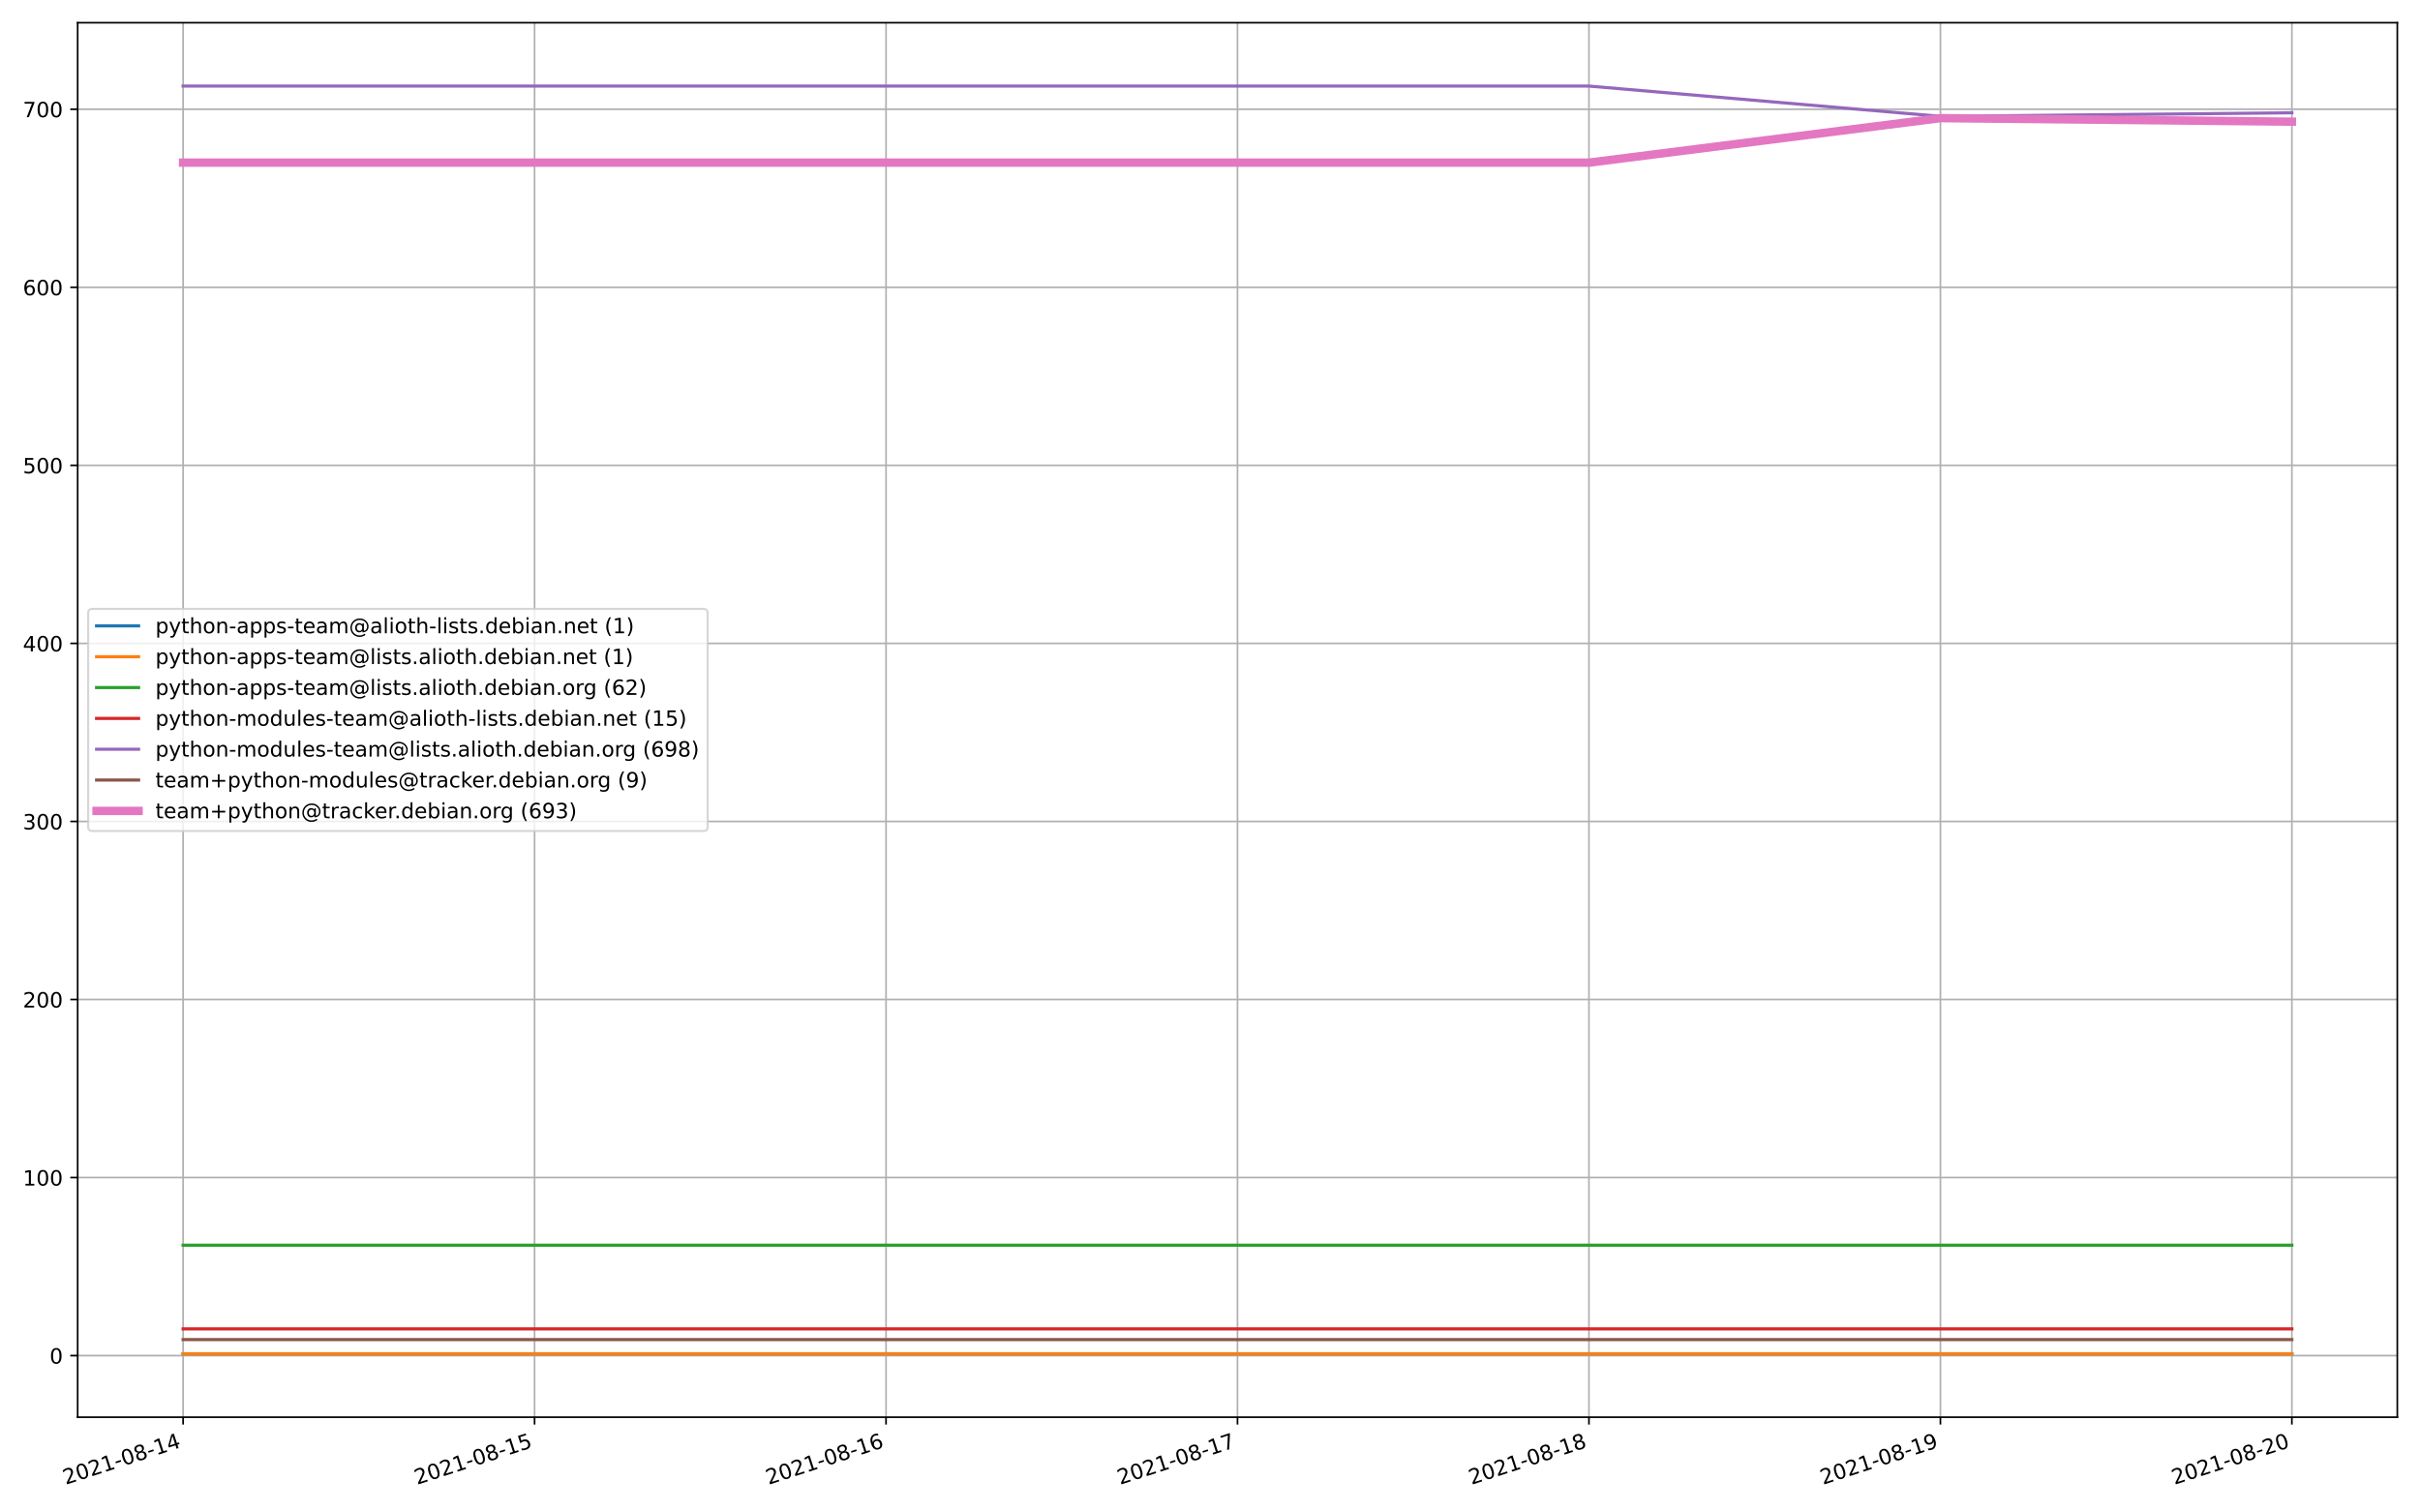 <?xml version="1.0" encoding="utf-8" standalone="no"?>
<!DOCTYPE svg PUBLIC "-//W3C//DTD SVG 1.1//EN"
  "http://www.w3.org/Graphics/SVG/1.1/DTD/svg11.dtd">
<!-- Created with matplotlib (https://matplotlib.org/) -->
<svg height="720pt" version="1.1" viewBox="0 0 1152 720" width="1152pt" xmlns="http://www.w3.org/2000/svg" xmlns:xlink="http://www.w3.org/1999/xlink">
 <defs>
  <style type="text/css">*{stroke-linecap:butt;stroke-linejoin:round;}</style>
 </defs>
 <g id="figure_1">
  <g id="patch_1">
   <path d="M 0 720 
L 1152 720 
L 1152 0 
L 0 0 
z
" style="fill:#ffffff;"/>
  </g>
  <g id="axes_1">
   <g id="patch_2">
    <path d="M 36.97 674.647 
L 1141.2 674.647 
L 1141.2 10.8 
L 36.97 10.8 
z
" style="fill:#ffffff;"/>
   </g>
   <g id="matplotlib.axis_1">
    <g id="xtick_1">
     <g id="line2d_1">
      <path clip-path="url(#pc84944b818)" d="M 87.162 674.647 
L 87.162 10.8 
" style="fill:none;stroke:#b0b0b0;stroke-linecap:square;stroke-width:0.8;"/>
     </g>
     <g id="line2d_2">
      <defs>
       <path d="M 0 0 
L 0 3.5 
" id="m67f6186d24" style="stroke:#000000;stroke-width:0.8;"/>
      </defs>
      <g>
       <use style="stroke:#000000;stroke-width:0.8;" x="87.162" xlink:href="#m67f6186d24" y="674.647"/>
      </g>
     </g>
     <g id="text_1">
      <!-- 2021-08-14 -->
      <g transform="translate(31.248 706.832)rotate(-18)scale(0.1 -0.1)">
       <defs>
        <path d="M 19.188 8.297 
L 53.609 8.297 
L 53.609 0 
L 7.328 0 
L 7.328 8.297 
Q 12.938 14.109 22.625 23.891 
Q 32.328 33.688 34.812 36.531 
Q 39.547 41.844 41.422 45.531 
Q 43.312 49.219 43.312 52.781 
Q 43.312 58.594 39.234 62.25 
Q 35.156 65.922 28.609 65.922 
Q 23.969 65.922 18.812 64.312 
Q 13.672 62.703 7.812 59.422 
L 7.812 69.391 
Q 13.766 71.781 18.938 73 
Q 24.125 74.219 28.422 74.219 
Q 39.75 74.219 46.484 68.547 
Q 53.219 62.891 53.219 53.422 
Q 53.219 48.922 51.531 44.891 
Q 49.859 40.875 45.406 35.406 
Q 44.188 33.984 37.641 27.219 
Q 31.109 20.453 19.188 8.297 
z
" id="DejaVuSans-50"/>
        <path d="M 31.781 66.406 
Q 24.172 66.406 20.328 58.906 
Q 16.5 51.422 16.5 36.375 
Q 16.5 21.391 20.328 13.891 
Q 24.172 6.391 31.781 6.391 
Q 39.453 6.391 43.281 13.891 
Q 47.125 21.391 47.125 36.375 
Q 47.125 51.422 43.281 58.906 
Q 39.453 66.406 31.781 66.406 
z
M 31.781 74.219 
Q 44.047 74.219 50.516 64.516 
Q 56.984 54.828 56.984 36.375 
Q 56.984 17.969 50.516 8.266 
Q 44.047 -1.422 31.781 -1.422 
Q 19.531 -1.422 13.062 8.266 
Q 6.594 17.969 6.594 36.375 
Q 6.594 54.828 13.062 64.516 
Q 19.531 74.219 31.781 74.219 
z
" id="DejaVuSans-48"/>
        <path d="M 12.406 8.297 
L 28.516 8.297 
L 28.516 63.922 
L 10.984 60.406 
L 10.984 69.391 
L 28.422 72.906 
L 38.281 72.906 
L 38.281 8.297 
L 54.391 8.297 
L 54.391 0 
L 12.406 0 
z
" id="DejaVuSans-49"/>
        <path d="M 4.891 31.391 
L 31.203 31.391 
L 31.203 23.391 
L 4.891 23.391 
z
" id="DejaVuSans-45"/>
        <path d="M 31.781 34.625 
Q 24.75 34.625 20.719 30.859 
Q 16.703 27.094 16.703 20.516 
Q 16.703 13.922 20.719 10.156 
Q 24.75 6.391 31.781 6.391 
Q 38.812 6.391 42.859 10.172 
Q 46.922 13.969 46.922 20.516 
Q 46.922 27.094 42.891 30.859 
Q 38.875 34.625 31.781 34.625 
z
M 21.922 38.812 
Q 15.578 40.375 12.031 44.719 
Q 8.5 49.078 8.5 55.328 
Q 8.5 64.062 14.719 69.141 
Q 20.953 74.219 31.781 74.219 
Q 42.672 74.219 48.875 69.141 
Q 55.078 64.062 55.078 55.328 
Q 55.078 49.078 51.531 44.719 
Q 48 40.375 41.703 38.812 
Q 48.828 37.156 52.797 32.312 
Q 56.781 27.484 56.781 20.516 
Q 56.781 9.906 50.312 4.234 
Q 43.844 -1.422 31.781 -1.422 
Q 19.734 -1.422 13.25 4.234 
Q 6.781 9.906 6.781 20.516 
Q 6.781 27.484 10.781 32.312 
Q 14.797 37.156 21.922 38.812 
z
M 18.312 54.391 
Q 18.312 48.734 21.844 45.562 
Q 25.391 42.391 31.781 42.391 
Q 38.141 42.391 41.719 45.562 
Q 45.312 48.734 45.312 54.391 
Q 45.312 60.062 41.719 63.234 
Q 38.141 66.406 31.781 66.406 
Q 25.391 66.406 21.844 63.234 
Q 18.312 60.062 18.312 54.391 
z
" id="DejaVuSans-56"/>
        <path d="M 37.797 64.312 
L 12.891 25.391 
L 37.797 25.391 
z
M 35.203 72.906 
L 47.609 72.906 
L 47.609 25.391 
L 58.016 25.391 
L 58.016 17.188 
L 47.609 17.188 
L 47.609 0 
L 37.797 0 
L 37.797 17.188 
L 4.891 17.188 
L 4.891 26.703 
z
" id="DejaVuSans-52"/>
       </defs>
       <use xlink:href="#DejaVuSans-50"/>
       <use x="63.623" xlink:href="#DejaVuSans-48"/>
       <use x="127.246" xlink:href="#DejaVuSans-50"/>
       <use x="190.869" xlink:href="#DejaVuSans-49"/>
       <use x="254.492" xlink:href="#DejaVuSans-45"/>
       <use x="290.576" xlink:href="#DejaVuSans-48"/>
       <use x="354.199" xlink:href="#DejaVuSans-56"/>
       <use x="417.822" xlink:href="#DejaVuSans-45"/>
       <use x="453.906" xlink:href="#DejaVuSans-49"/>
       <use x="517.529" xlink:href="#DejaVuSans-52"/>
      </g>
     </g>
    </g>
    <g id="xtick_2">
     <g id="line2d_3">
      <path clip-path="url(#pc84944b818)" d="M 254.47 674.647 
L 254.47 10.8 
" style="fill:none;stroke:#b0b0b0;stroke-linecap:square;stroke-width:0.8;"/>
     </g>
     <g id="line2d_4">
      <g>
       <use style="stroke:#000000;stroke-width:0.8;" x="254.47" xlink:href="#m67f6186d24" y="674.647"/>
      </g>
     </g>
     <g id="text_2">
      <!-- 2021-08-15 -->
      <g transform="translate(198.556 706.832)rotate(-18)scale(0.1 -0.1)">
       <defs>
        <path d="M 10.797 72.906 
L 49.516 72.906 
L 49.516 64.594 
L 19.828 64.594 
L 19.828 46.734 
Q 21.969 47.469 24.109 47.828 
Q 26.266 48.188 28.422 48.188 
Q 40.625 48.188 47.75 41.5 
Q 54.891 34.812 54.891 23.391 
Q 54.891 11.625 47.562 5.094 
Q 40.234 -1.422 26.906 -1.422 
Q 22.312 -1.422 17.547 -0.641 
Q 12.797 0.141 7.719 1.703 
L 7.719 11.625 
Q 12.109 9.234 16.797 8.062 
Q 21.484 6.891 26.703 6.891 
Q 35.156 6.891 40.078 11.328 
Q 45.016 15.766 45.016 23.391 
Q 45.016 31 40.078 35.438 
Q 35.156 39.891 26.703 39.891 
Q 22.75 39.891 18.812 39.016 
Q 14.891 38.141 10.797 36.281 
z
" id="DejaVuSans-53"/>
       </defs>
       <use xlink:href="#DejaVuSans-50"/>
       <use x="63.623" xlink:href="#DejaVuSans-48"/>
       <use x="127.246" xlink:href="#DejaVuSans-50"/>
       <use x="190.869" xlink:href="#DejaVuSans-49"/>
       <use x="254.492" xlink:href="#DejaVuSans-45"/>
       <use x="290.576" xlink:href="#DejaVuSans-48"/>
       <use x="354.199" xlink:href="#DejaVuSans-56"/>
       <use x="417.822" xlink:href="#DejaVuSans-45"/>
       <use x="453.906" xlink:href="#DejaVuSans-49"/>
       <use x="517.529" xlink:href="#DejaVuSans-53"/>
      </g>
     </g>
    </g>
    <g id="xtick_3">
     <g id="line2d_5">
      <path clip-path="url(#pc84944b818)" d="M 421.777 674.647 
L 421.777 10.8 
" style="fill:none;stroke:#b0b0b0;stroke-linecap:square;stroke-width:0.8;"/>
     </g>
     <g id="line2d_6">
      <g>
       <use style="stroke:#000000;stroke-width:0.8;" x="421.777" xlink:href="#m67f6186d24" y="674.647"/>
      </g>
     </g>
     <g id="text_3">
      <!-- 2021-08-16 -->
      <g transform="translate(365.864 706.832)rotate(-18)scale(0.1 -0.1)">
       <defs>
        <path d="M 33.016 40.375 
Q 26.375 40.375 22.484 35.828 
Q 18.609 31.297 18.609 23.391 
Q 18.609 15.531 22.484 10.953 
Q 26.375 6.391 33.016 6.391 
Q 39.656 6.391 43.531 10.953 
Q 47.406 15.531 47.406 23.391 
Q 47.406 31.297 43.531 35.828 
Q 39.656 40.375 33.016 40.375 
z
M 52.594 71.297 
L 52.594 62.312 
Q 48.875 64.062 45.094 64.984 
Q 41.312 65.922 37.594 65.922 
Q 27.828 65.922 22.672 59.328 
Q 17.531 52.734 16.797 39.406 
Q 19.672 43.656 24.016 45.922 
Q 28.375 48.188 33.594 48.188 
Q 44.578 48.188 50.953 41.516 
Q 57.328 34.859 57.328 23.391 
Q 57.328 12.156 50.688 5.359 
Q 44.047 -1.422 33.016 -1.422 
Q 20.359 -1.422 13.672 8.266 
Q 6.984 17.969 6.984 36.375 
Q 6.984 53.656 15.188 63.938 
Q 23.391 74.219 37.203 74.219 
Q 40.922 74.219 44.703 73.484 
Q 48.484 72.75 52.594 71.297 
z
" id="DejaVuSans-54"/>
       </defs>
       <use xlink:href="#DejaVuSans-50"/>
       <use x="63.623" xlink:href="#DejaVuSans-48"/>
       <use x="127.246" xlink:href="#DejaVuSans-50"/>
       <use x="190.869" xlink:href="#DejaVuSans-49"/>
       <use x="254.492" xlink:href="#DejaVuSans-45"/>
       <use x="290.576" xlink:href="#DejaVuSans-48"/>
       <use x="354.199" xlink:href="#DejaVuSans-56"/>
       <use x="417.822" xlink:href="#DejaVuSans-45"/>
       <use x="453.906" xlink:href="#DejaVuSans-49"/>
       <use x="517.529" xlink:href="#DejaVuSans-54"/>
      </g>
     </g>
    </g>
    <g id="xtick_4">
     <g id="line2d_7">
      <path clip-path="url(#pc84944b818)" d="M 589.085 674.647 
L 589.085 10.8 
" style="fill:none;stroke:#b0b0b0;stroke-linecap:square;stroke-width:0.8;"/>
     </g>
     <g id="line2d_8">
      <g>
       <use style="stroke:#000000;stroke-width:0.8;" x="589.085" xlink:href="#m67f6186d24" y="674.647"/>
      </g>
     </g>
     <g id="text_4">
      <!-- 2021-08-17 -->
      <g transform="translate(533.171 706.832)rotate(-18)scale(0.1 -0.1)">
       <defs>
        <path d="M 8.203 72.906 
L 55.078 72.906 
L 55.078 68.703 
L 28.609 0 
L 18.312 0 
L 43.219 64.594 
L 8.203 64.594 
z
" id="DejaVuSans-55"/>
       </defs>
       <use xlink:href="#DejaVuSans-50"/>
       <use x="63.623" xlink:href="#DejaVuSans-48"/>
       <use x="127.246" xlink:href="#DejaVuSans-50"/>
       <use x="190.869" xlink:href="#DejaVuSans-49"/>
       <use x="254.492" xlink:href="#DejaVuSans-45"/>
       <use x="290.576" xlink:href="#DejaVuSans-48"/>
       <use x="354.199" xlink:href="#DejaVuSans-56"/>
       <use x="417.822" xlink:href="#DejaVuSans-45"/>
       <use x="453.906" xlink:href="#DejaVuSans-49"/>
       <use x="517.529" xlink:href="#DejaVuSans-55"/>
      </g>
     </g>
    </g>
    <g id="xtick_5">
     <g id="line2d_9">
      <path clip-path="url(#pc84944b818)" d="M 756.393 674.647 
L 756.393 10.8 
" style="fill:none;stroke:#b0b0b0;stroke-linecap:square;stroke-width:0.8;"/>
     </g>
     <g id="line2d_10">
      <g>
       <use style="stroke:#000000;stroke-width:0.8;" x="756.393" xlink:href="#m67f6186d24" y="674.647"/>
      </g>
     </g>
     <g id="text_5">
      <!-- 2021-08-18 -->
      <g transform="translate(700.479 706.832)rotate(-18)scale(0.1 -0.1)">
       <use xlink:href="#DejaVuSans-50"/>
       <use x="63.623" xlink:href="#DejaVuSans-48"/>
       <use x="127.246" xlink:href="#DejaVuSans-50"/>
       <use x="190.869" xlink:href="#DejaVuSans-49"/>
       <use x="254.492" xlink:href="#DejaVuSans-45"/>
       <use x="290.576" xlink:href="#DejaVuSans-48"/>
       <use x="354.199" xlink:href="#DejaVuSans-56"/>
       <use x="417.822" xlink:href="#DejaVuSans-45"/>
       <use x="453.906" xlink:href="#DejaVuSans-49"/>
       <use x="517.529" xlink:href="#DejaVuSans-56"/>
      </g>
     </g>
    </g>
    <g id="xtick_6">
     <g id="line2d_11">
      <path clip-path="url(#pc84944b818)" d="M 923.7 674.647 
L 923.7 10.8 
" style="fill:none;stroke:#b0b0b0;stroke-linecap:square;stroke-width:0.8;"/>
     </g>
     <g id="line2d_12">
      <g>
       <use style="stroke:#000000;stroke-width:0.8;" x="923.7" xlink:href="#m67f6186d24" y="674.647"/>
      </g>
     </g>
     <g id="text_6">
      <!-- 2021-08-19 -->
      <g transform="translate(867.786 706.832)rotate(-18)scale(0.1 -0.1)">
       <defs>
        <path d="M 10.984 1.516 
L 10.984 10.5 
Q 14.703 8.734 18.5 7.812 
Q 22.312 6.891 25.984 6.891 
Q 35.75 6.891 40.891 13.453 
Q 46.047 20.016 46.781 33.406 
Q 43.953 29.203 39.594 26.953 
Q 35.25 24.703 29.984 24.703 
Q 19.047 24.703 12.672 31.312 
Q 6.297 37.938 6.297 49.422 
Q 6.297 60.641 12.938 67.422 
Q 19.578 74.219 30.609 74.219 
Q 43.266 74.219 49.922 64.516 
Q 56.594 54.828 56.594 36.375 
Q 56.594 19.141 48.406 8.859 
Q 40.234 -1.422 26.422 -1.422 
Q 22.703 -1.422 18.891 -0.688 
Q 15.094 0.047 10.984 1.516 
z
M 30.609 32.422 
Q 37.25 32.422 41.125 36.953 
Q 45.016 41.5 45.016 49.422 
Q 45.016 57.281 41.125 61.844 
Q 37.25 66.406 30.609 66.406 
Q 23.969 66.406 20.094 61.844 
Q 16.219 57.281 16.219 49.422 
Q 16.219 41.5 20.094 36.953 
Q 23.969 32.422 30.609 32.422 
z
" id="DejaVuSans-57"/>
       </defs>
       <use xlink:href="#DejaVuSans-50"/>
       <use x="63.623" xlink:href="#DejaVuSans-48"/>
       <use x="127.246" xlink:href="#DejaVuSans-50"/>
       <use x="190.869" xlink:href="#DejaVuSans-49"/>
       <use x="254.492" xlink:href="#DejaVuSans-45"/>
       <use x="290.576" xlink:href="#DejaVuSans-48"/>
       <use x="354.199" xlink:href="#DejaVuSans-56"/>
       <use x="417.822" xlink:href="#DejaVuSans-45"/>
       <use x="453.906" xlink:href="#DejaVuSans-49"/>
       <use x="517.529" xlink:href="#DejaVuSans-57"/>
      </g>
     </g>
    </g>
    <g id="xtick_7">
     <g id="line2d_13">
      <path clip-path="url(#pc84944b818)" d="M 1091.008 674.647 
L 1091.008 10.8 
" style="fill:none;stroke:#b0b0b0;stroke-linecap:square;stroke-width:0.8;"/>
     </g>
     <g id="line2d_14">
      <g>
       <use style="stroke:#000000;stroke-width:0.8;" x="1091.008" xlink:href="#m67f6186d24" y="674.647"/>
      </g>
     </g>
     <g id="text_7">
      <!-- 2021-08-20 -->
      <g transform="translate(1035.094 706.832)rotate(-18)scale(0.1 -0.1)">
       <use xlink:href="#DejaVuSans-50"/>
       <use x="63.623" xlink:href="#DejaVuSans-48"/>
       <use x="127.246" xlink:href="#DejaVuSans-50"/>
       <use x="190.869" xlink:href="#DejaVuSans-49"/>
       <use x="254.492" xlink:href="#DejaVuSans-45"/>
       <use x="290.576" xlink:href="#DejaVuSans-48"/>
       <use x="354.199" xlink:href="#DejaVuSans-56"/>
       <use x="417.822" xlink:href="#DejaVuSans-45"/>
       <use x="453.906" xlink:href="#DejaVuSans-50"/>
       <use x="517.529" xlink:href="#DejaVuSans-48"/>
      </g>
     </g>
    </g>
   </g>
   <g id="matplotlib.axis_2">
    <g id="ytick_1">
     <g id="line2d_15">
      <path clip-path="url(#pc84944b818)" d="M 36.97 645.32 
L 1141.2 645.32 
" style="fill:none;stroke:#b0b0b0;stroke-linecap:square;stroke-width:0.8;"/>
     </g>
     <g id="line2d_16">
      <defs>
       <path d="M 0 0 
L -3.5 0 
" id="m57ac9bf285" style="stroke:#000000;stroke-width:0.8;"/>
      </defs>
      <g>
       <use style="stroke:#000000;stroke-width:0.8;" x="36.97" xlink:href="#m57ac9bf285" y="645.32"/>
      </g>
     </g>
     <g id="text_8">
      <!-- 0 -->
      <g transform="translate(23.608 649.119)scale(0.1 -0.1)">
       <use xlink:href="#DejaVuSans-48"/>
      </g>
     </g>
    </g>
    <g id="ytick_2">
     <g id="line2d_17">
      <path clip-path="url(#pc84944b818)" d="M 36.97 560.559 
L 1141.2 560.559 
" style="fill:none;stroke:#b0b0b0;stroke-linecap:square;stroke-width:0.8;"/>
     </g>
     <g id="line2d_18">
      <g>
       <use style="stroke:#000000;stroke-width:0.8;" x="36.97" xlink:href="#m57ac9bf285" y="560.559"/>
      </g>
     </g>
     <g id="text_9">
      <!-- 100 -->
      <g transform="translate(10.883 564.358)scale(0.1 -0.1)">
       <use xlink:href="#DejaVuSans-49"/>
       <use x="63.623" xlink:href="#DejaVuSans-48"/>
       <use x="127.246" xlink:href="#DejaVuSans-48"/>
      </g>
     </g>
    </g>
    <g id="ytick_3">
     <g id="line2d_19">
      <path clip-path="url(#pc84944b818)" d="M 36.97 475.798 
L 1141.2 475.798 
" style="fill:none;stroke:#b0b0b0;stroke-linecap:square;stroke-width:0.8;"/>
     </g>
     <g id="line2d_20">
      <g>
       <use style="stroke:#000000;stroke-width:0.8;" x="36.97" xlink:href="#m57ac9bf285" y="475.798"/>
      </g>
     </g>
     <g id="text_10">
      <!-- 200 -->
      <g transform="translate(10.883 479.597)scale(0.1 -0.1)">
       <use xlink:href="#DejaVuSans-50"/>
       <use x="63.623" xlink:href="#DejaVuSans-48"/>
       <use x="127.246" xlink:href="#DejaVuSans-48"/>
      </g>
     </g>
    </g>
    <g id="ytick_4">
     <g id="line2d_21">
      <path clip-path="url(#pc84944b818)" d="M 36.97 391.037 
L 1141.2 391.037 
" style="fill:none;stroke:#b0b0b0;stroke-linecap:square;stroke-width:0.8;"/>
     </g>
     <g id="line2d_22">
      <g>
       <use style="stroke:#000000;stroke-width:0.8;" x="36.97" xlink:href="#m57ac9bf285" y="391.037"/>
      </g>
     </g>
     <g id="text_11">
      <!-- 300 -->
      <g transform="translate(10.883 394.836)scale(0.1 -0.1)">
       <defs>
        <path d="M 40.578 39.312 
Q 47.656 37.797 51.625 33 
Q 55.609 28.219 55.609 21.188 
Q 55.609 10.406 48.188 4.484 
Q 40.766 -1.422 27.094 -1.422 
Q 22.516 -1.422 17.656 -0.516 
Q 12.797 0.391 7.625 2.203 
L 7.625 11.719 
Q 11.719 9.328 16.594 8.109 
Q 21.484 6.891 26.812 6.891 
Q 36.078 6.891 40.938 10.547 
Q 45.797 14.203 45.797 21.188 
Q 45.797 27.641 41.281 31.266 
Q 36.766 34.906 28.719 34.906 
L 20.219 34.906 
L 20.219 43.016 
L 29.109 43.016 
Q 36.375 43.016 40.234 45.922 
Q 44.094 48.828 44.094 54.297 
Q 44.094 59.906 40.109 62.906 
Q 36.141 65.922 28.719 65.922 
Q 24.656 65.922 20.016 65.031 
Q 15.375 64.156 9.812 62.312 
L 9.812 71.094 
Q 15.438 72.656 20.344 73.438 
Q 25.25 74.219 29.594 74.219 
Q 40.828 74.219 47.359 69.109 
Q 53.906 64.016 53.906 55.328 
Q 53.906 49.266 50.438 45.094 
Q 46.969 40.922 40.578 39.312 
z
" id="DejaVuSans-51"/>
       </defs>
       <use xlink:href="#DejaVuSans-51"/>
       <use x="63.623" xlink:href="#DejaVuSans-48"/>
       <use x="127.246" xlink:href="#DejaVuSans-48"/>
      </g>
     </g>
    </g>
    <g id="ytick_5">
     <g id="line2d_23">
      <path clip-path="url(#pc84944b818)" d="M 36.97 306.276 
L 1141.2 306.276 
" style="fill:none;stroke:#b0b0b0;stroke-linecap:square;stroke-width:0.8;"/>
     </g>
     <g id="line2d_24">
      <g>
       <use style="stroke:#000000;stroke-width:0.8;" x="36.97" xlink:href="#m57ac9bf285" y="306.276"/>
      </g>
     </g>
     <g id="text_12">
      <!-- 400 -->
      <g transform="translate(10.883 310.076)scale(0.1 -0.1)">
       <use xlink:href="#DejaVuSans-52"/>
       <use x="63.623" xlink:href="#DejaVuSans-48"/>
       <use x="127.246" xlink:href="#DejaVuSans-48"/>
      </g>
     </g>
    </g>
    <g id="ytick_6">
     <g id="line2d_25">
      <path clip-path="url(#pc84944b818)" d="M 36.97 221.516 
L 1141.2 221.516 
" style="fill:none;stroke:#b0b0b0;stroke-linecap:square;stroke-width:0.8;"/>
     </g>
     <g id="line2d_26">
      <g>
       <use style="stroke:#000000;stroke-width:0.8;" x="36.97" xlink:href="#m57ac9bf285" y="221.516"/>
      </g>
     </g>
     <g id="text_13">
      <!-- 500 -->
      <g transform="translate(10.883 225.315)scale(0.1 -0.1)">
       <use xlink:href="#DejaVuSans-53"/>
       <use x="63.623" xlink:href="#DejaVuSans-48"/>
       <use x="127.246" xlink:href="#DejaVuSans-48"/>
      </g>
     </g>
    </g>
    <g id="ytick_7">
     <g id="line2d_27">
      <path clip-path="url(#pc84944b818)" d="M 36.97 136.755 
L 1141.2 136.755 
" style="fill:none;stroke:#b0b0b0;stroke-linecap:square;stroke-width:0.8;"/>
     </g>
     <g id="line2d_28">
      <g>
       <use style="stroke:#000000;stroke-width:0.8;" x="36.97" xlink:href="#m57ac9bf285" y="136.755"/>
      </g>
     </g>
     <g id="text_14">
      <!-- 600 -->
      <g transform="translate(10.883 140.554)scale(0.1 -0.1)">
       <use xlink:href="#DejaVuSans-54"/>
       <use x="63.623" xlink:href="#DejaVuSans-48"/>
       <use x="127.246" xlink:href="#DejaVuSans-48"/>
      </g>
     </g>
    </g>
    <g id="ytick_8">
     <g id="line2d_29">
      <path clip-path="url(#pc84944b818)" d="M 36.97 51.994 
L 1141.2 51.994 
" style="fill:none;stroke:#b0b0b0;stroke-linecap:square;stroke-width:0.8;"/>
     </g>
     <g id="line2d_30">
      <g>
       <use style="stroke:#000000;stroke-width:0.8;" x="36.97" xlink:href="#m57ac9bf285" y="51.994"/>
      </g>
     </g>
     <g id="text_15">
      <!-- 700 -->
      <g transform="translate(10.883 55.793)scale(0.1 -0.1)">
       <use xlink:href="#DejaVuSans-55"/>
       <use x="63.623" xlink:href="#DejaVuSans-48"/>
       <use x="127.246" xlink:href="#DejaVuSans-48"/>
      </g>
     </g>
    </g>
   </g>
   <g id="line2d_31">
    <path clip-path="url(#pc84944b818)" d="M 87.162 644.472 
L 421.777 644.472 
L 589.085 644.472 
L 756.393 644.472 
L 923.7 644.472 
L 1091.008 644.472 
" style="fill:none;stroke:#1f77b4;stroke-linecap:square;stroke-width:1.5;"/>
   </g>
   <g id="line2d_32">
    <path clip-path="url(#pc84944b818)" d="M 87.162 644.472 
L 421.777 644.472 
L 589.085 644.472 
L 756.393 644.472 
L 923.7 644.472 
L 1091.008 644.472 
" style="fill:none;stroke:#ff7f0e;stroke-linecap:square;stroke-width:1.5;"/>
   </g>
   <g id="line2d_33">
    <path clip-path="url(#pc84944b818)" d="M 87.162 592.768 
L 421.777 592.768 
L 589.085 592.768 
L 756.393 592.768 
L 923.7 592.768 
L 1091.008 592.768 
" style="fill:none;stroke:#2ca02c;stroke-linecap:square;stroke-width:1.5;"/>
   </g>
   <g id="line2d_34">
    <path clip-path="url(#pc84944b818)" d="M 87.162 632.606 
L 421.777 632.606 
L 589.085 632.606 
L 756.393 632.606 
L 923.7 632.606 
L 1091.008 632.606 
" style="fill:none;stroke:#d62728;stroke-linecap:square;stroke-width:1.5;"/>
   </g>
   <g id="line2d_35">
    <path clip-path="url(#pc84944b818)" d="M 87.162 40.975 
L 421.777 40.975 
L 589.085 40.975 
L 756.393 40.975 
L 923.7 55.384 
L 1091.008 53.689 
" style="fill:none;stroke:#9467bd;stroke-linecap:square;stroke-width:1.5;"/>
   </g>
   <g id="line2d_36">
    <path clip-path="url(#pc84944b818)" d="M 87.162 637.691 
L 421.777 637.691 
L 589.085 637.691 
L 756.393 637.691 
L 923.7 637.691 
L 1091.008 637.691 
" style="fill:none;stroke:#8c564b;stroke-linecap:square;stroke-width:1.5;"/>
   </g>
   <g id="line2d_37">
    <path clip-path="url(#pc84944b818)" d="M 87.162 77.422 
L 421.777 77.422 
L 589.085 77.422 
L 756.393 77.422 
L 923.7 56.232 
L 1091.008 57.927 
" style="fill:none;stroke:#e377c2;stroke-linecap:square;stroke-width:4;"/>
   </g>
   <g id="patch_3">
    <path d="M 36.97 674.647 
L 36.97 10.8 
" style="fill:none;stroke:#000000;stroke-linecap:square;stroke-linejoin:miter;stroke-width:0.8;"/>
   </g>
   <g id="patch_4">
    <path d="M 1141.2 674.647 
L 1141.2 10.8 
" style="fill:none;stroke:#000000;stroke-linecap:square;stroke-linejoin:miter;stroke-width:0.8;"/>
   </g>
   <g id="patch_5">
    <path d="M 36.97 674.647 
L 1141.2 674.647 
" style="fill:none;stroke:#000000;stroke-linecap:square;stroke-linejoin:miter;stroke-width:0.8;"/>
   </g>
   <g id="patch_6">
    <path d="M 36.97 10.8 
L 1141.2 10.8 
" style="fill:none;stroke:#000000;stroke-linecap:square;stroke-linejoin:miter;stroke-width:0.8;"/>
   </g>
   <g id="legend_1">
    <g id="patch_7">
     <path d="M 43.97 395.597 
L 334.851 395.597 
Q 336.851 395.597 336.851 393.597 
L 336.851 291.85 
Q 336.851 289.85 334.851 289.85 
L 43.97 289.85 
Q 41.97 289.85 41.97 291.85 
L 41.97 393.597 
Q 41.97 395.597 43.97 395.597 
z
" style="fill:#ffffff;opacity:0.8;stroke:#cccccc;stroke-linejoin:miter;"/>
    </g>
    <g id="line2d_38">
     <path d="M 45.97 297.949 
L 65.97 297.949 
" style="fill:none;stroke:#1f77b4;stroke-linecap:square;stroke-width:1.5;"/>
    </g>
    <g id="line2d_39"/>
    <g id="text_16">
     <!-- python-apps-team@alioth-lists.debian.net (1) -->
     <g transform="translate(73.97 301.449)scale(0.1 -0.1)">
      <defs>
       <path d="M 18.109 8.203 
L 18.109 -20.797 
L 9.078 -20.797 
L 9.078 54.688 
L 18.109 54.688 
L 18.109 46.391 
Q 20.953 51.266 25.266 53.625 
Q 29.594 56 35.594 56 
Q 45.562 56 51.781 48.094 
Q 58.016 40.188 58.016 27.297 
Q 58.016 14.406 51.781 6.484 
Q 45.562 -1.422 35.594 -1.422 
Q 29.594 -1.422 25.266 0.953 
Q 20.953 3.328 18.109 8.203 
z
M 48.688 27.297 
Q 48.688 37.203 44.609 42.844 
Q 40.531 48.484 33.406 48.484 
Q 26.266 48.484 22.188 42.844 
Q 18.109 37.203 18.109 27.297 
Q 18.109 17.391 22.188 11.75 
Q 26.266 6.109 33.406 6.109 
Q 40.531 6.109 44.609 11.75 
Q 48.688 17.391 48.688 27.297 
z
" id="DejaVuSans-112"/>
       <path d="M 32.172 -5.078 
Q 28.375 -14.844 24.75 -17.812 
Q 21.141 -20.797 15.094 -20.797 
L 7.906 -20.797 
L 7.906 -13.281 
L 13.188 -13.281 
Q 16.891 -13.281 18.938 -11.516 
Q 21 -9.766 23.484 -3.219 
L 25.094 0.875 
L 2.984 54.688 
L 12.5 54.688 
L 29.594 11.922 
L 46.688 54.688 
L 56.203 54.688 
z
" id="DejaVuSans-121"/>
       <path d="M 18.312 70.219 
L 18.312 54.688 
L 36.812 54.688 
L 36.812 47.703 
L 18.312 47.703 
L 18.312 18.016 
Q 18.312 11.328 20.141 9.422 
Q 21.969 7.516 27.594 7.516 
L 36.812 7.516 
L 36.812 0 
L 27.594 0 
Q 17.188 0 13.234 3.875 
Q 9.281 7.766 9.281 18.016 
L 9.281 47.703 
L 2.688 47.703 
L 2.688 54.688 
L 9.281 54.688 
L 9.281 70.219 
z
" id="DejaVuSans-116"/>
       <path d="M 54.891 33.016 
L 54.891 0 
L 45.906 0 
L 45.906 32.719 
Q 45.906 40.484 42.875 44.328 
Q 39.844 48.188 33.797 48.188 
Q 26.516 48.188 22.312 43.547 
Q 18.109 38.922 18.109 30.906 
L 18.109 0 
L 9.078 0 
L 9.078 75.984 
L 18.109 75.984 
L 18.109 46.188 
Q 21.344 51.125 25.703 53.562 
Q 30.078 56 35.797 56 
Q 45.219 56 50.047 50.172 
Q 54.891 44.344 54.891 33.016 
z
" id="DejaVuSans-104"/>
       <path d="M 30.609 48.391 
Q 23.391 48.391 19.188 42.75 
Q 14.984 37.109 14.984 27.297 
Q 14.984 17.484 19.156 11.844 
Q 23.344 6.203 30.609 6.203 
Q 37.797 6.203 41.984 11.859 
Q 46.188 17.531 46.188 27.297 
Q 46.188 37.016 41.984 42.703 
Q 37.797 48.391 30.609 48.391 
z
M 30.609 56 
Q 42.328 56 49.016 48.375 
Q 55.719 40.766 55.719 27.297 
Q 55.719 13.875 49.016 6.219 
Q 42.328 -1.422 30.609 -1.422 
Q 18.844 -1.422 12.172 6.219 
Q 5.516 13.875 5.516 27.297 
Q 5.516 40.766 12.172 48.375 
Q 18.844 56 30.609 56 
z
" id="DejaVuSans-111"/>
       <path d="M 54.891 33.016 
L 54.891 0 
L 45.906 0 
L 45.906 32.719 
Q 45.906 40.484 42.875 44.328 
Q 39.844 48.188 33.797 48.188 
Q 26.516 48.188 22.312 43.547 
Q 18.109 38.922 18.109 30.906 
L 18.109 0 
L 9.078 0 
L 9.078 54.688 
L 18.109 54.688 
L 18.109 46.188 
Q 21.344 51.125 25.703 53.562 
Q 30.078 56 35.797 56 
Q 45.219 56 50.047 50.172 
Q 54.891 44.344 54.891 33.016 
z
" id="DejaVuSans-110"/>
       <path d="M 34.281 27.484 
Q 23.391 27.484 19.188 25 
Q 14.984 22.516 14.984 16.5 
Q 14.984 11.719 18.141 8.906 
Q 21.297 6.109 26.703 6.109 
Q 34.188 6.109 38.703 11.406 
Q 43.219 16.703 43.219 25.484 
L 43.219 27.484 
z
M 52.203 31.203 
L 52.203 0 
L 43.219 0 
L 43.219 8.297 
Q 40.141 3.328 35.547 0.953 
Q 30.953 -1.422 24.312 -1.422 
Q 15.922 -1.422 10.953 3.297 
Q 6 8.016 6 15.922 
Q 6 25.141 12.172 29.828 
Q 18.359 34.516 30.609 34.516 
L 43.219 34.516 
L 43.219 35.406 
Q 43.219 41.609 39.141 45 
Q 35.062 48.391 27.688 48.391 
Q 23 48.391 18.547 47.266 
Q 14.109 46.141 10.016 43.891 
L 10.016 52.203 
Q 14.938 54.109 19.578 55.047 
Q 24.219 56 28.609 56 
Q 40.484 56 46.344 49.844 
Q 52.203 43.703 52.203 31.203 
z
" id="DejaVuSans-97"/>
       <path d="M 44.281 53.078 
L 44.281 44.578 
Q 40.484 46.531 36.375 47.5 
Q 32.281 48.484 27.875 48.484 
Q 21.188 48.484 17.844 46.438 
Q 14.5 44.391 14.5 40.281 
Q 14.5 37.156 16.891 35.375 
Q 19.281 33.594 26.516 31.984 
L 29.594 31.297 
Q 39.156 29.25 43.188 25.516 
Q 47.219 21.781 47.219 15.094 
Q 47.219 7.469 41.188 3.016 
Q 35.156 -1.422 24.609 -1.422 
Q 20.219 -1.422 15.453 -0.562 
Q 10.688 0.297 5.422 2 
L 5.422 11.281 
Q 10.406 8.688 15.234 7.391 
Q 20.062 6.109 24.812 6.109 
Q 31.156 6.109 34.562 8.281 
Q 37.984 10.453 37.984 14.406 
Q 37.984 18.062 35.516 20.016 
Q 33.062 21.969 24.703 23.781 
L 21.578 24.516 
Q 13.234 26.266 9.516 29.906 
Q 5.812 33.547 5.812 39.891 
Q 5.812 47.609 11.281 51.797 
Q 16.75 56 26.812 56 
Q 31.781 56 36.172 55.266 
Q 40.578 54.547 44.281 53.078 
z
" id="DejaVuSans-115"/>
       <path d="M 56.203 29.594 
L 56.203 25.203 
L 14.891 25.203 
Q 15.484 15.922 20.484 11.062 
Q 25.484 6.203 34.422 6.203 
Q 39.594 6.203 44.453 7.469 
Q 49.312 8.734 54.109 11.281 
L 54.109 2.781 
Q 49.266 0.734 44.188 -0.344 
Q 39.109 -1.422 33.891 -1.422 
Q 20.797 -1.422 13.156 6.188 
Q 5.516 13.812 5.516 26.812 
Q 5.516 40.234 12.766 48.109 
Q 20.016 56 32.328 56 
Q 43.359 56 49.781 48.891 
Q 56.203 41.797 56.203 29.594 
z
M 47.219 32.234 
Q 47.125 39.594 43.094 43.984 
Q 39.062 48.391 32.422 48.391 
Q 24.906 48.391 20.391 44.141 
Q 15.875 39.891 15.188 32.172 
z
" id="DejaVuSans-101"/>
       <path d="M 52 44.188 
Q 55.375 50.25 60.062 53.125 
Q 64.75 56 71.094 56 
Q 79.641 56 84.281 50.016 
Q 88.922 44.047 88.922 33.016 
L 88.922 0 
L 79.891 0 
L 79.891 32.719 
Q 79.891 40.578 77.094 44.375 
Q 74.312 48.188 68.609 48.188 
Q 61.625 48.188 57.562 43.547 
Q 53.516 38.922 53.516 30.906 
L 53.516 0 
L 44.484 0 
L 44.484 32.719 
Q 44.484 40.625 41.703 44.406 
Q 38.922 48.188 33.109 48.188 
Q 26.219 48.188 22.156 43.531 
Q 18.109 38.875 18.109 30.906 
L 18.109 0 
L 9.078 0 
L 9.078 54.688 
L 18.109 54.688 
L 18.109 46.188 
Q 21.188 51.219 25.484 53.609 
Q 29.781 56 35.688 56 
Q 41.656 56 45.828 52.969 
Q 50 49.953 52 44.188 
z
" id="DejaVuSans-109"/>
       <path d="M 37.203 26.219 
Q 37.203 19.234 40.672 15.25 
Q 44.141 11.281 50.203 11.281 
Q 56.203 11.281 59.641 15.281 
Q 63.094 19.281 63.094 26.219 
Q 63.094 33.062 59.578 37.078 
Q 56.062 41.109 50.094 41.109 
Q 44.188 41.109 40.688 37.109 
Q 37.203 33.109 37.203 26.219 
z
M 63.812 11.625 
Q 60.891 7.859 57.109 6.078 
Q 53.328 4.297 48.297 4.297 
Q 39.891 4.297 34.641 10.375 
Q 29.391 16.453 29.391 26.219 
Q 29.391 35.984 34.656 42.078 
Q 39.938 48.188 48.297 48.188 
Q 53.328 48.188 57.125 46.359 
Q 60.938 44.531 63.812 40.828 
L 63.812 47.219 
L 70.797 47.219 
L 70.797 11.281 
Q 77.938 12.359 81.953 17.797 
Q 85.984 23.25 85.984 31.891 
Q 85.984 37.109 84.438 41.703 
Q 82.906 46.297 79.781 50.203 
Q 74.703 56.594 67.406 59.984 
Q 60.109 63.375 51.516 63.375 
Q 45.516 63.375 39.984 61.781 
Q 34.469 60.203 29.781 57.078 
Q 22.125 52.094 17.797 44.016 
Q 13.484 35.938 13.484 26.516 
Q 13.484 18.75 16.281 11.953 
Q 19.094 5.172 24.422 0 
Q 29.547 -5.078 36.281 -7.734 
Q 43.016 -10.406 50.688 -10.406 
Q 56.984 -10.406 63.062 -8.281 
Q 69.141 -6.156 74.219 -2.203 
L 78.609 -7.625 
Q 72.516 -12.359 65.312 -14.875 
Q 58.109 -17.391 50.688 -17.391 
Q 41.656 -17.391 33.641 -14.188 
Q 25.641 -10.984 19.391 -4.891 
Q 13.141 1.219 9.859 9.25 
Q 6.594 17.281 6.594 26.516 
Q 6.594 35.406 9.906 43.453 
Q 13.234 51.516 19.391 57.625 
Q 25.688 63.812 33.938 67.109 
Q 42.188 70.406 51.422 70.406 
Q 61.766 70.406 70.625 66.156 
Q 79.5 61.922 85.5 54.109 
Q 89.156 49.312 91.078 43.703 
Q 93.016 38.094 93.016 32.078 
Q 93.016 19.234 85.25 11.812 
Q 77.484 4.391 63.812 4.109 
z
" id="DejaVuSans-64"/>
       <path d="M 9.422 75.984 
L 18.406 75.984 
L 18.406 0 
L 9.422 0 
z
" id="DejaVuSans-108"/>
       <path d="M 9.422 54.688 
L 18.406 54.688 
L 18.406 0 
L 9.422 0 
z
M 9.422 75.984 
L 18.406 75.984 
L 18.406 64.594 
L 9.422 64.594 
z
" id="DejaVuSans-105"/>
       <path d="M 10.688 12.406 
L 21 12.406 
L 21 0 
L 10.688 0 
z
" id="DejaVuSans-46"/>
       <path d="M 45.406 46.391 
L 45.406 75.984 
L 54.391 75.984 
L 54.391 0 
L 45.406 0 
L 45.406 8.203 
Q 42.578 3.328 38.25 0.953 
Q 33.938 -1.422 27.875 -1.422 
Q 17.969 -1.422 11.734 6.484 
Q 5.516 14.406 5.516 27.297 
Q 5.516 40.188 11.734 48.094 
Q 17.969 56 27.875 56 
Q 33.938 56 38.25 53.625 
Q 42.578 51.266 45.406 46.391 
z
M 14.797 27.297 
Q 14.797 17.391 18.875 11.75 
Q 22.953 6.109 30.078 6.109 
Q 37.203 6.109 41.297 11.75 
Q 45.406 17.391 45.406 27.297 
Q 45.406 37.203 41.297 42.844 
Q 37.203 48.484 30.078 48.484 
Q 22.953 48.484 18.875 42.844 
Q 14.797 37.203 14.797 27.297 
z
" id="DejaVuSans-100"/>
       <path d="M 48.688 27.297 
Q 48.688 37.203 44.609 42.844 
Q 40.531 48.484 33.406 48.484 
Q 26.266 48.484 22.188 42.844 
Q 18.109 37.203 18.109 27.297 
Q 18.109 17.391 22.188 11.75 
Q 26.266 6.109 33.406 6.109 
Q 40.531 6.109 44.609 11.75 
Q 48.688 17.391 48.688 27.297 
z
M 18.109 46.391 
Q 20.953 51.266 25.266 53.625 
Q 29.594 56 35.594 56 
Q 45.562 56 51.781 48.094 
Q 58.016 40.188 58.016 27.297 
Q 58.016 14.406 51.781 6.484 
Q 45.562 -1.422 35.594 -1.422 
Q 29.594 -1.422 25.266 0.953 
Q 20.953 3.328 18.109 8.203 
L 18.109 0 
L 9.078 0 
L 9.078 75.984 
L 18.109 75.984 
z
" id="DejaVuSans-98"/>
       <path id="DejaVuSans-32"/>
       <path d="M 31 75.875 
Q 24.469 64.656 21.281 53.656 
Q 18.109 42.672 18.109 31.391 
Q 18.109 20.125 21.312 9.062 
Q 24.516 -2 31 -13.188 
L 23.188 -13.188 
Q 15.875 -1.703 12.234 9.375 
Q 8.594 20.453 8.594 31.391 
Q 8.594 42.281 12.203 53.312 
Q 15.828 64.359 23.188 75.875 
z
" id="DejaVuSans-40"/>
       <path d="M 8.016 75.875 
L 15.828 75.875 
Q 23.141 64.359 26.781 53.312 
Q 30.422 42.281 30.422 31.391 
Q 30.422 20.453 26.781 9.375 
Q 23.141 -1.703 15.828 -13.188 
L 8.016 -13.188 
Q 14.5 -2 17.703 9.062 
Q 20.906 20.125 20.906 31.391 
Q 20.906 42.672 17.703 53.656 
Q 14.5 64.656 8.016 75.875 
z
" id="DejaVuSans-41"/>
      </defs>
      <use xlink:href="#DejaVuSans-112"/>
      <use x="63.477" xlink:href="#DejaVuSans-121"/>
      <use x="122.656" xlink:href="#DejaVuSans-116"/>
      <use x="161.865" xlink:href="#DejaVuSans-104"/>
      <use x="225.244" xlink:href="#DejaVuSans-111"/>
      <use x="286.426" xlink:href="#DejaVuSans-110"/>
      <use x="349.805" xlink:href="#DejaVuSans-45"/>
      <use x="385.889" xlink:href="#DejaVuSans-97"/>
      <use x="447.168" xlink:href="#DejaVuSans-112"/>
      <use x="510.645" xlink:href="#DejaVuSans-112"/>
      <use x="574.121" xlink:href="#DejaVuSans-115"/>
      <use x="626.221" xlink:href="#DejaVuSans-45"/>
      <use x="662.305" xlink:href="#DejaVuSans-116"/>
      <use x="701.514" xlink:href="#DejaVuSans-101"/>
      <use x="763.037" xlink:href="#DejaVuSans-97"/>
      <use x="824.316" xlink:href="#DejaVuSans-109"/>
      <use x="921.729" xlink:href="#DejaVuSans-64"/>
      <use x="1021.729" xlink:href="#DejaVuSans-97"/>
      <use x="1083.008" xlink:href="#DejaVuSans-108"/>
      <use x="1110.791" xlink:href="#DejaVuSans-105"/>
      <use x="1138.574" xlink:href="#DejaVuSans-111"/>
      <use x="1199.756" xlink:href="#DejaVuSans-116"/>
      <use x="1238.965" xlink:href="#DejaVuSans-104"/>
      <use x="1302.344" xlink:href="#DejaVuSans-45"/>
      <use x="1338.428" xlink:href="#DejaVuSans-108"/>
      <use x="1366.211" xlink:href="#DejaVuSans-105"/>
      <use x="1393.994" xlink:href="#DejaVuSans-115"/>
      <use x="1446.094" xlink:href="#DejaVuSans-116"/>
      <use x="1485.303" xlink:href="#DejaVuSans-115"/>
      <use x="1537.402" xlink:href="#DejaVuSans-46"/>
      <use x="1569.189" xlink:href="#DejaVuSans-100"/>
      <use x="1632.666" xlink:href="#DejaVuSans-101"/>
      <use x="1694.189" xlink:href="#DejaVuSans-98"/>
      <use x="1757.666" xlink:href="#DejaVuSans-105"/>
      <use x="1785.449" xlink:href="#DejaVuSans-97"/>
      <use x="1846.729" xlink:href="#DejaVuSans-110"/>
      <use x="1910.107" xlink:href="#DejaVuSans-46"/>
      <use x="1941.895" xlink:href="#DejaVuSans-110"/>
      <use x="2005.273" xlink:href="#DejaVuSans-101"/>
      <use x="2066.797" xlink:href="#DejaVuSans-116"/>
      <use x="2106.006" xlink:href="#DejaVuSans-32"/>
      <use x="2137.793" xlink:href="#DejaVuSans-40"/>
      <use x="2176.807" xlink:href="#DejaVuSans-49"/>
      <use x="2240.43" xlink:href="#DejaVuSans-41"/>
     </g>
    </g>
    <g id="line2d_40">
     <path d="M 45.97 312.627 
L 65.97 312.627 
" style="fill:none;stroke:#ff7f0e;stroke-linecap:square;stroke-width:1.5;"/>
    </g>
    <g id="line2d_41"/>
    <g id="text_17">
     <!-- python-apps-team@lists.alioth.debian.net (1) -->
     <g transform="translate(73.97 316.127)scale(0.1 -0.1)">
      <use xlink:href="#DejaVuSans-112"/>
      <use x="63.477" xlink:href="#DejaVuSans-121"/>
      <use x="122.656" xlink:href="#DejaVuSans-116"/>
      <use x="161.865" xlink:href="#DejaVuSans-104"/>
      <use x="225.244" xlink:href="#DejaVuSans-111"/>
      <use x="286.426" xlink:href="#DejaVuSans-110"/>
      <use x="349.805" xlink:href="#DejaVuSans-45"/>
      <use x="385.889" xlink:href="#DejaVuSans-97"/>
      <use x="447.168" xlink:href="#DejaVuSans-112"/>
      <use x="510.645" xlink:href="#DejaVuSans-112"/>
      <use x="574.121" xlink:href="#DejaVuSans-115"/>
      <use x="626.221" xlink:href="#DejaVuSans-45"/>
      <use x="662.305" xlink:href="#DejaVuSans-116"/>
      <use x="701.514" xlink:href="#DejaVuSans-101"/>
      <use x="763.037" xlink:href="#DejaVuSans-97"/>
      <use x="824.316" xlink:href="#DejaVuSans-109"/>
      <use x="921.729" xlink:href="#DejaVuSans-64"/>
      <use x="1021.729" xlink:href="#DejaVuSans-108"/>
      <use x="1049.512" xlink:href="#DejaVuSans-105"/>
      <use x="1077.295" xlink:href="#DejaVuSans-115"/>
      <use x="1129.395" xlink:href="#DejaVuSans-116"/>
      <use x="1168.604" xlink:href="#DejaVuSans-115"/>
      <use x="1220.703" xlink:href="#DejaVuSans-46"/>
      <use x="1252.49" xlink:href="#DejaVuSans-97"/>
      <use x="1313.77" xlink:href="#DejaVuSans-108"/>
      <use x="1341.553" xlink:href="#DejaVuSans-105"/>
      <use x="1369.336" xlink:href="#DejaVuSans-111"/>
      <use x="1430.518" xlink:href="#DejaVuSans-116"/>
      <use x="1469.727" xlink:href="#DejaVuSans-104"/>
      <use x="1533.105" xlink:href="#DejaVuSans-46"/>
      <use x="1564.893" xlink:href="#DejaVuSans-100"/>
      <use x="1628.369" xlink:href="#DejaVuSans-101"/>
      <use x="1689.893" xlink:href="#DejaVuSans-98"/>
      <use x="1753.369" xlink:href="#DejaVuSans-105"/>
      <use x="1781.152" xlink:href="#DejaVuSans-97"/>
      <use x="1842.432" xlink:href="#DejaVuSans-110"/>
      <use x="1905.811" xlink:href="#DejaVuSans-46"/>
      <use x="1937.598" xlink:href="#DejaVuSans-110"/>
      <use x="2000.977" xlink:href="#DejaVuSans-101"/>
      <use x="2062.5" xlink:href="#DejaVuSans-116"/>
      <use x="2101.709" xlink:href="#DejaVuSans-32"/>
      <use x="2133.496" xlink:href="#DejaVuSans-40"/>
      <use x="2172.51" xlink:href="#DejaVuSans-49"/>
      <use x="2236.133" xlink:href="#DejaVuSans-41"/>
     </g>
    </g>
    <g id="line2d_42">
     <path d="M 45.97 327.305 
L 65.97 327.305 
" style="fill:none;stroke:#2ca02c;stroke-linecap:square;stroke-width:1.5;"/>
    </g>
    <g id="line2d_43"/>
    <g id="text_18">
     <!-- python-apps-team@lists.alioth.debian.org (62) -->
     <g transform="translate(73.97 330.805)scale(0.1 -0.1)">
      <defs>
       <path d="M 41.109 46.297 
Q 39.594 47.172 37.812 47.578 
Q 36.031 48 33.891 48 
Q 26.266 48 22.188 43.047 
Q 18.109 38.094 18.109 28.812 
L 18.109 0 
L 9.078 0 
L 9.078 54.688 
L 18.109 54.688 
L 18.109 46.188 
Q 20.953 51.172 25.484 53.578 
Q 30.031 56 36.531 56 
Q 37.453 56 38.578 55.875 
Q 39.703 55.766 41.062 55.516 
z
" id="DejaVuSans-114"/>
       <path d="M 45.406 27.984 
Q 45.406 37.75 41.375 43.109 
Q 37.359 48.484 30.078 48.484 
Q 22.859 48.484 18.828 43.109 
Q 14.797 37.75 14.797 27.984 
Q 14.797 18.266 18.828 12.891 
Q 22.859 7.516 30.078 7.516 
Q 37.359 7.516 41.375 12.891 
Q 45.406 18.266 45.406 27.984 
z
M 54.391 6.781 
Q 54.391 -7.172 48.188 -13.984 
Q 42 -20.797 29.203 -20.797 
Q 24.469 -20.797 20.266 -20.094 
Q 16.062 -19.391 12.109 -17.922 
L 12.109 -9.188 
Q 16.062 -11.328 19.922 -12.344 
Q 23.781 -13.375 27.781 -13.375 
Q 36.625 -13.375 41.016 -8.766 
Q 45.406 -4.156 45.406 5.172 
L 45.406 9.625 
Q 42.625 4.781 38.281 2.391 
Q 33.938 0 27.875 0 
Q 17.828 0 11.672 7.656 
Q 5.516 15.328 5.516 27.984 
Q 5.516 40.672 11.672 48.328 
Q 17.828 56 27.875 56 
Q 33.938 56 38.281 53.609 
Q 42.625 51.219 45.406 46.391 
L 45.406 54.688 
L 54.391 54.688 
z
" id="DejaVuSans-103"/>
      </defs>
      <use xlink:href="#DejaVuSans-112"/>
      <use x="63.477" xlink:href="#DejaVuSans-121"/>
      <use x="122.656" xlink:href="#DejaVuSans-116"/>
      <use x="161.865" xlink:href="#DejaVuSans-104"/>
      <use x="225.244" xlink:href="#DejaVuSans-111"/>
      <use x="286.426" xlink:href="#DejaVuSans-110"/>
      <use x="349.805" xlink:href="#DejaVuSans-45"/>
      <use x="385.889" xlink:href="#DejaVuSans-97"/>
      <use x="447.168" xlink:href="#DejaVuSans-112"/>
      <use x="510.645" xlink:href="#DejaVuSans-112"/>
      <use x="574.121" xlink:href="#DejaVuSans-115"/>
      <use x="626.221" xlink:href="#DejaVuSans-45"/>
      <use x="662.305" xlink:href="#DejaVuSans-116"/>
      <use x="701.514" xlink:href="#DejaVuSans-101"/>
      <use x="763.037" xlink:href="#DejaVuSans-97"/>
      <use x="824.316" xlink:href="#DejaVuSans-109"/>
      <use x="921.729" xlink:href="#DejaVuSans-64"/>
      <use x="1021.729" xlink:href="#DejaVuSans-108"/>
      <use x="1049.512" xlink:href="#DejaVuSans-105"/>
      <use x="1077.295" xlink:href="#DejaVuSans-115"/>
      <use x="1129.395" xlink:href="#DejaVuSans-116"/>
      <use x="1168.604" xlink:href="#DejaVuSans-115"/>
      <use x="1220.703" xlink:href="#DejaVuSans-46"/>
      <use x="1252.49" xlink:href="#DejaVuSans-97"/>
      <use x="1313.77" xlink:href="#DejaVuSans-108"/>
      <use x="1341.553" xlink:href="#DejaVuSans-105"/>
      <use x="1369.336" xlink:href="#DejaVuSans-111"/>
      <use x="1430.518" xlink:href="#DejaVuSans-116"/>
      <use x="1469.727" xlink:href="#DejaVuSans-104"/>
      <use x="1533.105" xlink:href="#DejaVuSans-46"/>
      <use x="1564.893" xlink:href="#DejaVuSans-100"/>
      <use x="1628.369" xlink:href="#DejaVuSans-101"/>
      <use x="1689.893" xlink:href="#DejaVuSans-98"/>
      <use x="1753.369" xlink:href="#DejaVuSans-105"/>
      <use x="1781.152" xlink:href="#DejaVuSans-97"/>
      <use x="1842.432" xlink:href="#DejaVuSans-110"/>
      <use x="1905.811" xlink:href="#DejaVuSans-46"/>
      <use x="1937.598" xlink:href="#DejaVuSans-111"/>
      <use x="1998.779" xlink:href="#DejaVuSans-114"/>
      <use x="2038.143" xlink:href="#DejaVuSans-103"/>
      <use x="2101.619" xlink:href="#DejaVuSans-32"/>
      <use x="2133.406" xlink:href="#DejaVuSans-40"/>
      <use x="2172.42" xlink:href="#DejaVuSans-54"/>
      <use x="2236.043" xlink:href="#DejaVuSans-50"/>
      <use x="2299.666" xlink:href="#DejaVuSans-41"/>
     </g>
    </g>
    <g id="line2d_44">
     <path d="M 45.97 341.983 
L 65.97 341.983 
" style="fill:none;stroke:#d62728;stroke-linecap:square;stroke-width:1.5;"/>
    </g>
    <g id="line2d_45"/>
    <g id="text_19">
     <!-- python-modules-team@alioth-lists.debian.net (15) -->
     <g transform="translate(73.97 345.483)scale(0.1 -0.1)">
      <defs>
       <path d="M 8.5 21.578 
L 8.5 54.688 
L 17.484 54.688 
L 17.484 21.922 
Q 17.484 14.156 20.5 10.266 
Q 23.531 6.391 29.594 6.391 
Q 36.859 6.391 41.078 11.031 
Q 45.312 15.672 45.312 23.688 
L 45.312 54.688 
L 54.297 54.688 
L 54.297 0 
L 45.312 0 
L 45.312 8.406 
Q 42.047 3.422 37.719 1 
Q 33.406 -1.422 27.688 -1.422 
Q 18.266 -1.422 13.375 4.438 
Q 8.5 10.297 8.5 21.578 
z
M 31.109 56 
z
" id="DejaVuSans-117"/>
      </defs>
      <use xlink:href="#DejaVuSans-112"/>
      <use x="63.477" xlink:href="#DejaVuSans-121"/>
      <use x="122.656" xlink:href="#DejaVuSans-116"/>
      <use x="161.865" xlink:href="#DejaVuSans-104"/>
      <use x="225.244" xlink:href="#DejaVuSans-111"/>
      <use x="286.426" xlink:href="#DejaVuSans-110"/>
      <use x="349.805" xlink:href="#DejaVuSans-45"/>
      <use x="385.889" xlink:href="#DejaVuSans-109"/>
      <use x="483.301" xlink:href="#DejaVuSans-111"/>
      <use x="544.482" xlink:href="#DejaVuSans-100"/>
      <use x="607.959" xlink:href="#DejaVuSans-117"/>
      <use x="671.338" xlink:href="#DejaVuSans-108"/>
      <use x="699.121" xlink:href="#DejaVuSans-101"/>
      <use x="760.645" xlink:href="#DejaVuSans-115"/>
      <use x="812.744" xlink:href="#DejaVuSans-45"/>
      <use x="848.828" xlink:href="#DejaVuSans-116"/>
      <use x="888.037" xlink:href="#DejaVuSans-101"/>
      <use x="949.561" xlink:href="#DejaVuSans-97"/>
      <use x="1010.84" xlink:href="#DejaVuSans-109"/>
      <use x="1108.252" xlink:href="#DejaVuSans-64"/>
      <use x="1208.252" xlink:href="#DejaVuSans-97"/>
      <use x="1269.531" xlink:href="#DejaVuSans-108"/>
      <use x="1297.314" xlink:href="#DejaVuSans-105"/>
      <use x="1325.098" xlink:href="#DejaVuSans-111"/>
      <use x="1386.279" xlink:href="#DejaVuSans-116"/>
      <use x="1425.488" xlink:href="#DejaVuSans-104"/>
      <use x="1488.867" xlink:href="#DejaVuSans-45"/>
      <use x="1524.951" xlink:href="#DejaVuSans-108"/>
      <use x="1552.734" xlink:href="#DejaVuSans-105"/>
      <use x="1580.518" xlink:href="#DejaVuSans-115"/>
      <use x="1632.617" xlink:href="#DejaVuSans-116"/>
      <use x="1671.826" xlink:href="#DejaVuSans-115"/>
      <use x="1723.926" xlink:href="#DejaVuSans-46"/>
      <use x="1755.713" xlink:href="#DejaVuSans-100"/>
      <use x="1819.189" xlink:href="#DejaVuSans-101"/>
      <use x="1880.713" xlink:href="#DejaVuSans-98"/>
      <use x="1944.189" xlink:href="#DejaVuSans-105"/>
      <use x="1971.973" xlink:href="#DejaVuSans-97"/>
      <use x="2033.252" xlink:href="#DejaVuSans-110"/>
      <use x="2096.631" xlink:href="#DejaVuSans-46"/>
      <use x="2128.418" xlink:href="#DejaVuSans-110"/>
      <use x="2191.797" xlink:href="#DejaVuSans-101"/>
      <use x="2253.32" xlink:href="#DejaVuSans-116"/>
      <use x="2292.529" xlink:href="#DejaVuSans-32"/>
      <use x="2324.316" xlink:href="#DejaVuSans-40"/>
      <use x="2363.33" xlink:href="#DejaVuSans-49"/>
      <use x="2426.953" xlink:href="#DejaVuSans-53"/>
      <use x="2490.576" xlink:href="#DejaVuSans-41"/>
     </g>
    </g>
    <g id="line2d_46">
     <path d="M 45.97 356.661 
L 65.97 356.661 
" style="fill:none;stroke:#9467bd;stroke-linecap:square;stroke-width:1.5;"/>
    </g>
    <g id="line2d_47"/>
    <g id="text_20">
     <!-- python-modules-team@lists.alioth.debian.org (698) -->
     <g transform="translate(73.97 360.161)scale(0.1 -0.1)">
      <use xlink:href="#DejaVuSans-112"/>
      <use x="63.477" xlink:href="#DejaVuSans-121"/>
      <use x="122.656" xlink:href="#DejaVuSans-116"/>
      <use x="161.865" xlink:href="#DejaVuSans-104"/>
      <use x="225.244" xlink:href="#DejaVuSans-111"/>
      <use x="286.426" xlink:href="#DejaVuSans-110"/>
      <use x="349.805" xlink:href="#DejaVuSans-45"/>
      <use x="385.889" xlink:href="#DejaVuSans-109"/>
      <use x="483.301" xlink:href="#DejaVuSans-111"/>
      <use x="544.482" xlink:href="#DejaVuSans-100"/>
      <use x="607.959" xlink:href="#DejaVuSans-117"/>
      <use x="671.338" xlink:href="#DejaVuSans-108"/>
      <use x="699.121" xlink:href="#DejaVuSans-101"/>
      <use x="760.645" xlink:href="#DejaVuSans-115"/>
      <use x="812.744" xlink:href="#DejaVuSans-45"/>
      <use x="848.828" xlink:href="#DejaVuSans-116"/>
      <use x="888.037" xlink:href="#DejaVuSans-101"/>
      <use x="949.561" xlink:href="#DejaVuSans-97"/>
      <use x="1010.84" xlink:href="#DejaVuSans-109"/>
      <use x="1108.252" xlink:href="#DejaVuSans-64"/>
      <use x="1208.252" xlink:href="#DejaVuSans-108"/>
      <use x="1236.035" xlink:href="#DejaVuSans-105"/>
      <use x="1263.818" xlink:href="#DejaVuSans-115"/>
      <use x="1315.918" xlink:href="#DejaVuSans-116"/>
      <use x="1355.127" xlink:href="#DejaVuSans-115"/>
      <use x="1407.227" xlink:href="#DejaVuSans-46"/>
      <use x="1439.014" xlink:href="#DejaVuSans-97"/>
      <use x="1500.293" xlink:href="#DejaVuSans-108"/>
      <use x="1528.076" xlink:href="#DejaVuSans-105"/>
      <use x="1555.859" xlink:href="#DejaVuSans-111"/>
      <use x="1617.041" xlink:href="#DejaVuSans-116"/>
      <use x="1656.25" xlink:href="#DejaVuSans-104"/>
      <use x="1719.629" xlink:href="#DejaVuSans-46"/>
      <use x="1751.416" xlink:href="#DejaVuSans-100"/>
      <use x="1814.893" xlink:href="#DejaVuSans-101"/>
      <use x="1876.416" xlink:href="#DejaVuSans-98"/>
      <use x="1939.893" xlink:href="#DejaVuSans-105"/>
      <use x="1967.676" xlink:href="#DejaVuSans-97"/>
      <use x="2028.955" xlink:href="#DejaVuSans-110"/>
      <use x="2092.334" xlink:href="#DejaVuSans-46"/>
      <use x="2124.121" xlink:href="#DejaVuSans-111"/>
      <use x="2185.303" xlink:href="#DejaVuSans-114"/>
      <use x="2224.666" xlink:href="#DejaVuSans-103"/>
      <use x="2288.143" xlink:href="#DejaVuSans-32"/>
      <use x="2319.93" xlink:href="#DejaVuSans-40"/>
      <use x="2358.943" xlink:href="#DejaVuSans-54"/>
      <use x="2422.566" xlink:href="#DejaVuSans-57"/>
      <use x="2486.189" xlink:href="#DejaVuSans-56"/>
      <use x="2549.812" xlink:href="#DejaVuSans-41"/>
     </g>
    </g>
    <g id="line2d_48">
     <path d="M 45.97 371.339 
L 65.97 371.339 
" style="fill:none;stroke:#8c564b;stroke-linecap:square;stroke-width:1.5;"/>
    </g>
    <g id="line2d_49"/>
    <g id="text_21">
     <!-- team+python-modules@tracker.debian.org (9) -->
     <g transform="translate(73.97 374.839)scale(0.1 -0.1)">
      <defs>
       <path d="M 46 62.703 
L 46 35.5 
L 73.188 35.5 
L 73.188 27.203 
L 46 27.203 
L 46 0 
L 37.797 0 
L 37.797 27.203 
L 10.594 27.203 
L 10.594 35.5 
L 37.797 35.5 
L 37.797 62.703 
z
" id="DejaVuSans-43"/>
       <path d="M 48.781 52.594 
L 48.781 44.188 
Q 44.969 46.297 41.141 47.344 
Q 37.312 48.391 33.406 48.391 
Q 24.656 48.391 19.812 42.844 
Q 14.984 37.312 14.984 27.297 
Q 14.984 17.281 19.812 11.734 
Q 24.656 6.203 33.406 6.203 
Q 37.312 6.203 41.141 7.25 
Q 44.969 8.297 48.781 10.406 
L 48.781 2.094 
Q 45.016 0.344 40.984 -0.531 
Q 36.969 -1.422 32.422 -1.422 
Q 20.062 -1.422 12.781 6.344 
Q 5.516 14.109 5.516 27.297 
Q 5.516 40.672 12.859 48.328 
Q 20.219 56 33.016 56 
Q 37.156 56 41.109 55.141 
Q 45.062 54.297 48.781 52.594 
z
" id="DejaVuSans-99"/>
       <path d="M 9.078 75.984 
L 18.109 75.984 
L 18.109 31.109 
L 44.922 54.688 
L 56.391 54.688 
L 27.391 29.109 
L 57.625 0 
L 45.906 0 
L 18.109 26.703 
L 18.109 0 
L 9.078 0 
z
" id="DejaVuSans-107"/>
      </defs>
      <use xlink:href="#DejaVuSans-116"/>
      <use x="39.209" xlink:href="#DejaVuSans-101"/>
      <use x="100.732" xlink:href="#DejaVuSans-97"/>
      <use x="162.012" xlink:href="#DejaVuSans-109"/>
      <use x="259.424" xlink:href="#DejaVuSans-43"/>
      <use x="343.213" xlink:href="#DejaVuSans-112"/>
      <use x="406.689" xlink:href="#DejaVuSans-121"/>
      <use x="465.869" xlink:href="#DejaVuSans-116"/>
      <use x="505.078" xlink:href="#DejaVuSans-104"/>
      <use x="568.457" xlink:href="#DejaVuSans-111"/>
      <use x="629.639" xlink:href="#DejaVuSans-110"/>
      <use x="693.018" xlink:href="#DejaVuSans-45"/>
      <use x="729.102" xlink:href="#DejaVuSans-109"/>
      <use x="826.514" xlink:href="#DejaVuSans-111"/>
      <use x="887.695" xlink:href="#DejaVuSans-100"/>
      <use x="951.172" xlink:href="#DejaVuSans-117"/>
      <use x="1014.551" xlink:href="#DejaVuSans-108"/>
      <use x="1042.334" xlink:href="#DejaVuSans-101"/>
      <use x="1103.857" xlink:href="#DejaVuSans-115"/>
      <use x="1155.957" xlink:href="#DejaVuSans-64"/>
      <use x="1255.957" xlink:href="#DejaVuSans-116"/>
      <use x="1295.166" xlink:href="#DejaVuSans-114"/>
      <use x="1336.279" xlink:href="#DejaVuSans-97"/>
      <use x="1397.559" xlink:href="#DejaVuSans-99"/>
      <use x="1452.539" xlink:href="#DejaVuSans-107"/>
      <use x="1506.824" xlink:href="#DejaVuSans-101"/>
      <use x="1568.348" xlink:href="#DejaVuSans-114"/>
      <use x="1600.336" xlink:href="#DejaVuSans-46"/>
      <use x="1632.123" xlink:href="#DejaVuSans-100"/>
      <use x="1695.6" xlink:href="#DejaVuSans-101"/>
      <use x="1757.123" xlink:href="#DejaVuSans-98"/>
      <use x="1820.6" xlink:href="#DejaVuSans-105"/>
      <use x="1848.383" xlink:href="#DejaVuSans-97"/>
      <use x="1909.662" xlink:href="#DejaVuSans-110"/>
      <use x="1973.041" xlink:href="#DejaVuSans-46"/>
      <use x="2004.828" xlink:href="#DejaVuSans-111"/>
      <use x="2066.01" xlink:href="#DejaVuSans-114"/>
      <use x="2105.373" xlink:href="#DejaVuSans-103"/>
      <use x="2168.85" xlink:href="#DejaVuSans-32"/>
      <use x="2200.637" xlink:href="#DejaVuSans-40"/>
      <use x="2239.65" xlink:href="#DejaVuSans-57"/>
      <use x="2303.273" xlink:href="#DejaVuSans-41"/>
     </g>
    </g>
    <g id="line2d_50">
     <path d="M 45.97 386.017 
L 65.97 386.017 
" style="fill:none;stroke:#e377c2;stroke-linecap:square;stroke-width:4;"/>
    </g>
    <g id="line2d_51"/>
    <g id="text_22">
     <!-- team+python@tracker.debian.org (693) -->
     <g transform="translate(73.97 389.517)scale(0.1 -0.1)">
      <use xlink:href="#DejaVuSans-116"/>
      <use x="39.209" xlink:href="#DejaVuSans-101"/>
      <use x="100.732" xlink:href="#DejaVuSans-97"/>
      <use x="162.012" xlink:href="#DejaVuSans-109"/>
      <use x="259.424" xlink:href="#DejaVuSans-43"/>
      <use x="343.213" xlink:href="#DejaVuSans-112"/>
      <use x="406.689" xlink:href="#DejaVuSans-121"/>
      <use x="465.869" xlink:href="#DejaVuSans-116"/>
      <use x="505.078" xlink:href="#DejaVuSans-104"/>
      <use x="568.457" xlink:href="#DejaVuSans-111"/>
      <use x="629.639" xlink:href="#DejaVuSans-110"/>
      <use x="693.018" xlink:href="#DejaVuSans-64"/>
      <use x="793.018" xlink:href="#DejaVuSans-116"/>
      <use x="832.227" xlink:href="#DejaVuSans-114"/>
      <use x="873.34" xlink:href="#DejaVuSans-97"/>
      <use x="934.619" xlink:href="#DejaVuSans-99"/>
      <use x="989.6" xlink:href="#DejaVuSans-107"/>
      <use x="1043.885" xlink:href="#DejaVuSans-101"/>
      <use x="1105.408" xlink:href="#DejaVuSans-114"/>
      <use x="1137.396" xlink:href="#DejaVuSans-46"/>
      <use x="1169.184" xlink:href="#DejaVuSans-100"/>
      <use x="1232.66" xlink:href="#DejaVuSans-101"/>
      <use x="1294.184" xlink:href="#DejaVuSans-98"/>
      <use x="1357.66" xlink:href="#DejaVuSans-105"/>
      <use x="1385.443" xlink:href="#DejaVuSans-97"/>
      <use x="1446.723" xlink:href="#DejaVuSans-110"/>
      <use x="1510.102" xlink:href="#DejaVuSans-46"/>
      <use x="1541.889" xlink:href="#DejaVuSans-111"/>
      <use x="1603.07" xlink:href="#DejaVuSans-114"/>
      <use x="1642.434" xlink:href="#DejaVuSans-103"/>
      <use x="1705.91" xlink:href="#DejaVuSans-32"/>
      <use x="1737.697" xlink:href="#DejaVuSans-40"/>
      <use x="1776.711" xlink:href="#DejaVuSans-54"/>
      <use x="1840.334" xlink:href="#DejaVuSans-57"/>
      <use x="1903.957" xlink:href="#DejaVuSans-51"/>
      <use x="1967.58" xlink:href="#DejaVuSans-41"/>
     </g>
    </g>
   </g>
  </g>
 </g>
 <defs>
  <clipPath id="pc84944b818">
   <rect height="663.847" width="1104.23" x="36.97" y="10.8"/>
  </clipPath>
 </defs>
</svg>
